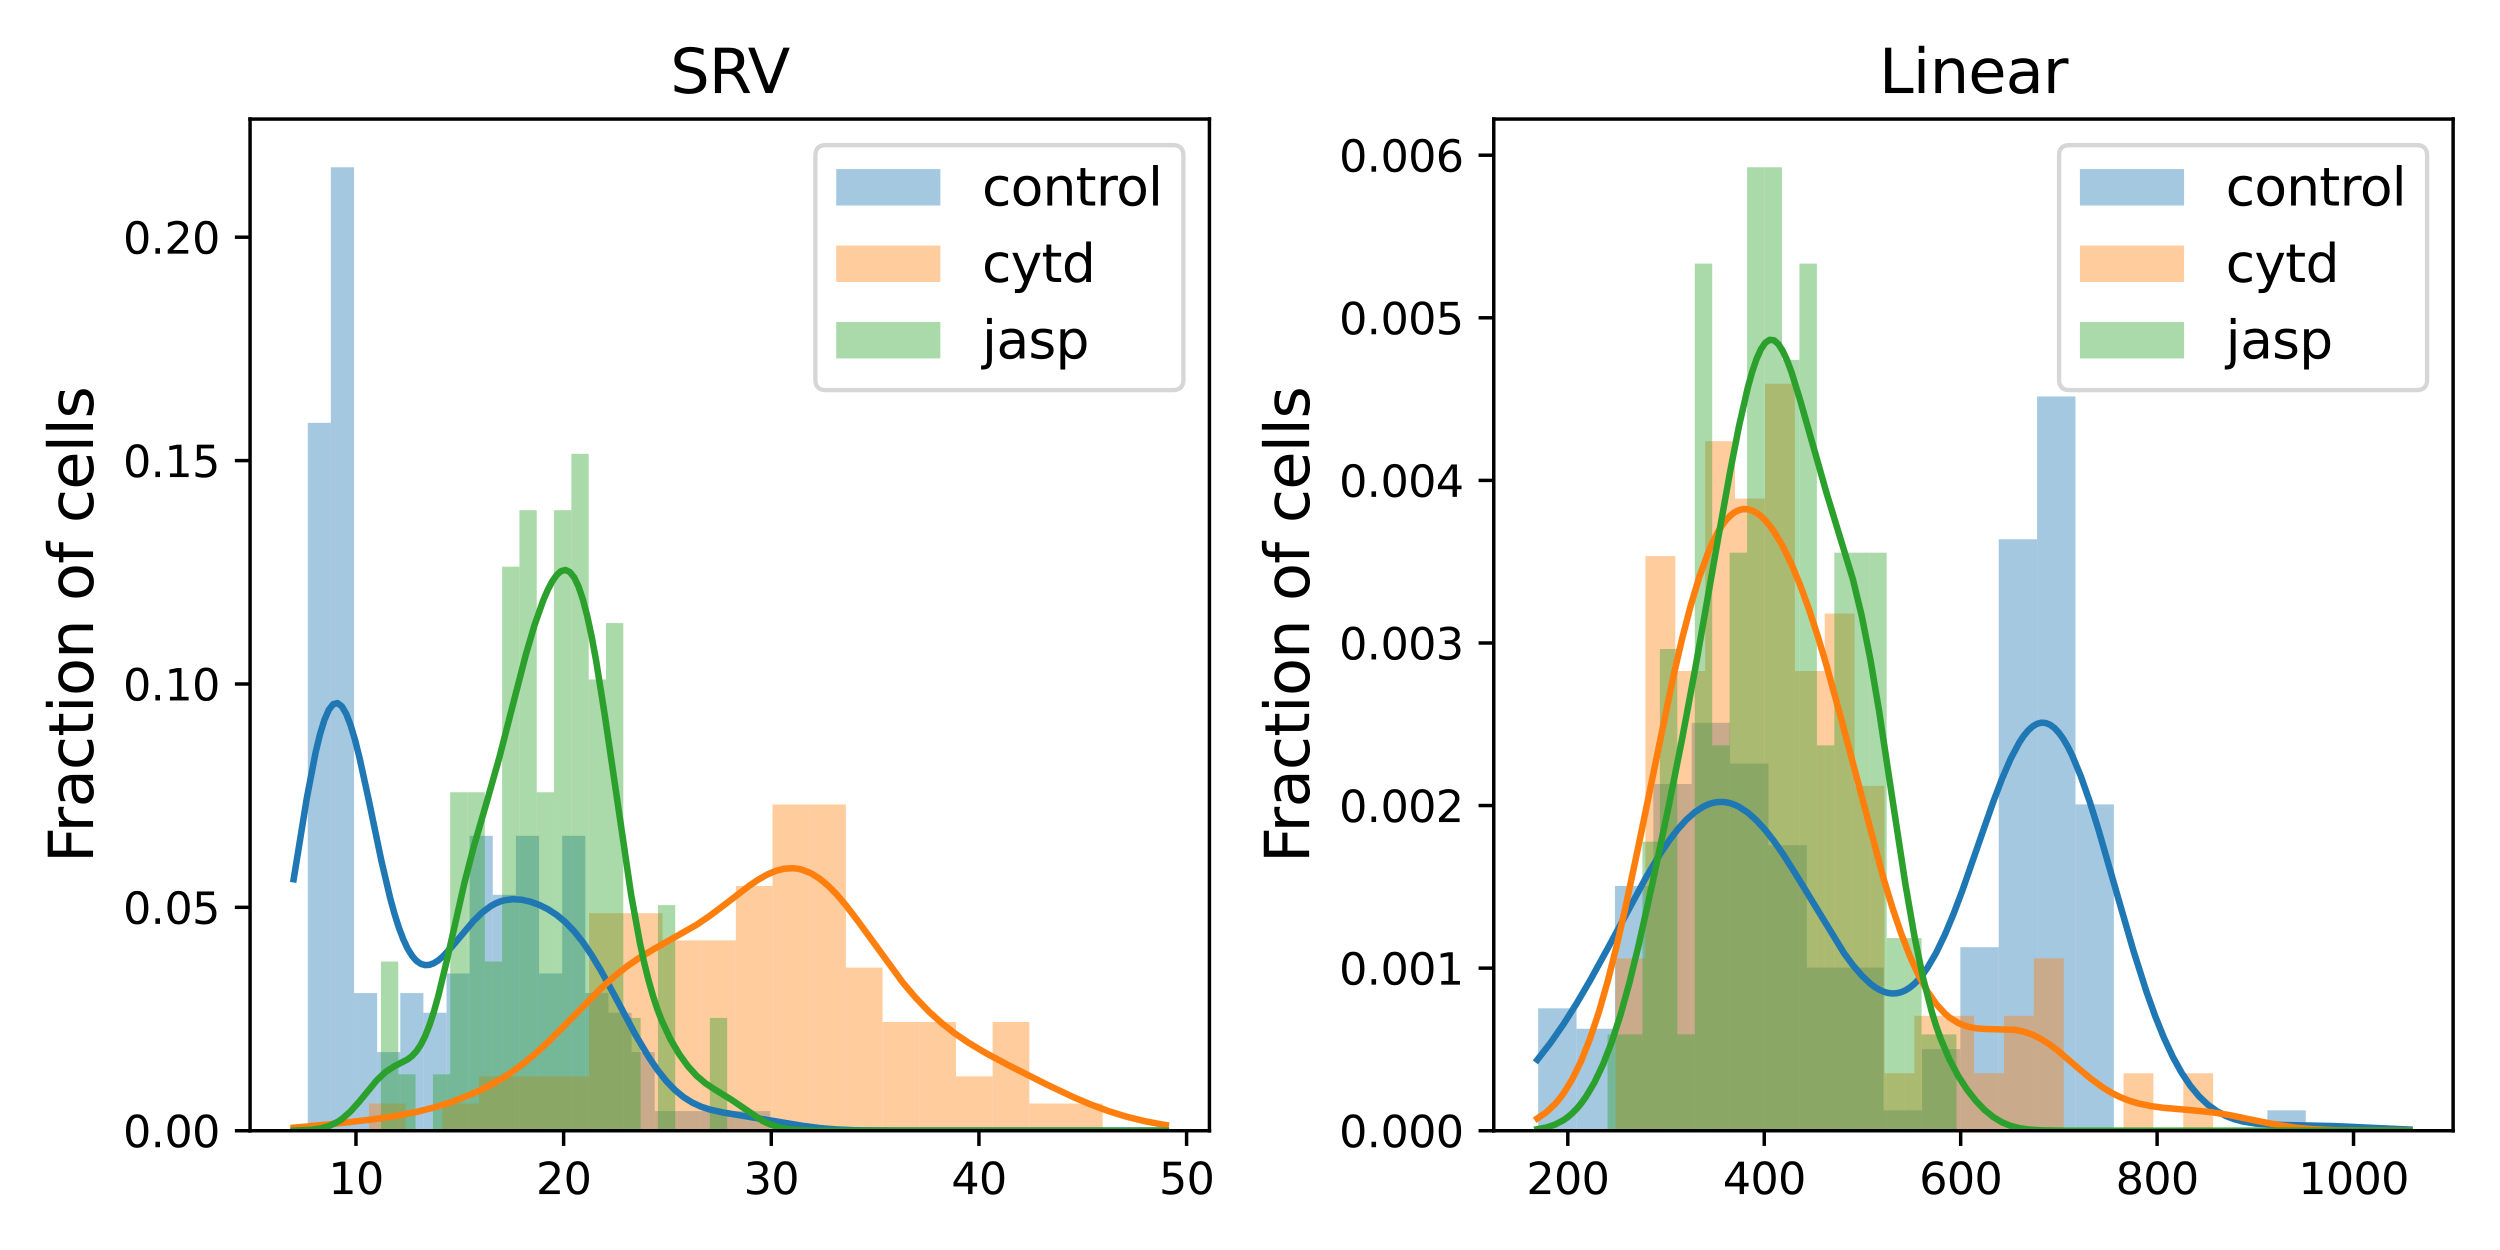 <?xml version="1.0" encoding="utf-8" standalone="no"?>
<!DOCTYPE svg PUBLIC "-//W3C//DTD SVG 1.1//EN"
  "http://www.w3.org/Graphics/SVG/1.1/DTD/svg11.dtd">
<svg xmlns:xlink="http://www.w3.org/1999/xlink" width="576pt" height="288pt" viewBox="0 0 576 288" xmlns="http://www.w3.org/2000/svg" version="1.1">
 <defs>
  <style type="text/css">*{stroke-linejoin: round; stroke-linecap: butt}</style>
 </defs>
 <g id="figure_1">
  <g id="patch_1">
   <path d="M 0 288 
L 576 288 
L 576 0 
L 0 0 
z
" style="fill: #ffffff"/>
  </g>
  <g id="axes_1">
   <g id="patch_2">
    <path d="M 57.615 260.522 
L 278.653 260.522 
L 278.653 27.438 
L 57.615 27.438 
z
" style="fill: #ffffff"/>
   </g>
   <g id="patch_3">
    <path d="M 70.907 260.522 
L 76.236 260.522 
L 76.236 97.431 
L 70.907 97.431 
z
" clip-path="url(#p296114ed93)" style="fill: #1f77b4; opacity: 0.4"/>
   </g>
   <g id="patch_4">
    <path d="M 76.236 260.522 
L 81.565 260.522 
L 81.565 38.537 
L 76.236 38.537 
z
" clip-path="url(#p296114ed93)" style="fill: #1f77b4; opacity: 0.4"/>
   </g>
   <g id="patch_5">
    <path d="M 81.565 260.522 
L 86.894 260.522 
L 86.894 228.81 
L 81.565 228.81 
z
" clip-path="url(#p296114ed93)" style="fill: #1f77b4; opacity: 0.4"/>
   </g>
   <g id="patch_6">
    <path d="M 86.894 260.522 
L 92.222 260.522 
L 92.222 242.401 
L 86.894 242.401 
z
" clip-path="url(#p296114ed93)" style="fill: #1f77b4; opacity: 0.4"/>
   </g>
   <g id="patch_7">
    <path d="M 92.222 260.522 
L 97.551 260.522 
L 97.551 228.81 
L 92.222 228.81 
z
" clip-path="url(#p296114ed93)" style="fill: #1f77b4; opacity: 0.4"/>
   </g>
   <g id="patch_8">
    <path d="M 97.551 260.522 
L 102.88 260.522 
L 102.88 233.34 
L 97.551 233.34 
z
" clip-path="url(#p296114ed93)" style="fill: #1f77b4; opacity: 0.4"/>
   </g>
   <g id="patch_9">
    <path d="M 102.88 260.522 
L 108.209 260.522 
L 108.209 224.279 
L 102.88 224.279 
z
" clip-path="url(#p296114ed93)" style="fill: #1f77b4; opacity: 0.4"/>
   </g>
   <g id="patch_10">
    <path d="M 108.209 260.522 
L 113.538 260.522 
L 113.538 192.567 
L 108.209 192.567 
z
" clip-path="url(#p296114ed93)" style="fill: #1f77b4; opacity: 0.4"/>
   </g>
   <g id="patch_11">
    <path d="M 113.538 260.522 
L 118.867 260.522 
L 118.867 206.158 
L 113.538 206.158 
z
" clip-path="url(#p296114ed93)" style="fill: #1f77b4; opacity: 0.4"/>
   </g>
   <g id="patch_12">
    <path d="M 118.867 260.522 
L 124.196 260.522 
L 124.196 192.567 
L 118.867 192.567 
z
" clip-path="url(#p296114ed93)" style="fill: #1f77b4; opacity: 0.4"/>
   </g>
   <g id="patch_13">
    <path d="M 124.196 260.522 
L 129.524 260.522 
L 129.524 224.279 
L 124.196 224.279 
z
" clip-path="url(#p296114ed93)" style="fill: #1f77b4; opacity: 0.4"/>
   </g>
   <g id="patch_14">
    <path d="M 129.524 260.522 
L 134.853 260.522 
L 134.853 192.567 
L 129.524 192.567 
z
" clip-path="url(#p296114ed93)" style="fill: #1f77b4; opacity: 0.4"/>
   </g>
   <g id="patch_15">
    <path d="M 134.853 260.522 
L 140.182 260.522 
L 140.182 228.81 
L 134.853 228.81 
z
" clip-path="url(#p296114ed93)" style="fill: #1f77b4; opacity: 0.4"/>
   </g>
   <g id="patch_16">
    <path d="M 140.182 260.522 
L 145.511 260.522 
L 145.511 233.34 
L 140.182 233.34 
z
" clip-path="url(#p296114ed93)" style="fill: #1f77b4; opacity: 0.4"/>
   </g>
   <g id="patch_17">
    <path d="M 145.511 260.522 
L 150.84 260.522 
L 150.84 242.401 
L 145.511 242.401 
z
" clip-path="url(#p296114ed93)" style="fill: #1f77b4; opacity: 0.4"/>
   </g>
   <g id="patch_18">
    <path d="M 150.84 260.522 
L 156.169 260.522 
L 156.169 255.992 
L 150.84 255.992 
z
" clip-path="url(#p296114ed93)" style="fill: #1f77b4; opacity: 0.4"/>
   </g>
   <g id="patch_19">
    <path d="M 156.169 260.522 
L 161.497 260.522 
L 161.497 255.992 
L 156.169 255.992 
z
" clip-path="url(#p296114ed93)" style="fill: #1f77b4; opacity: 0.4"/>
   </g>
   <g id="patch_20">
    <path d="M 161.497 260.522 
L 166.826 260.522 
L 166.826 255.992 
L 161.497 255.992 
z
" clip-path="url(#p296114ed93)" style="fill: #1f77b4; opacity: 0.4"/>
   </g>
   <g id="patch_21">
    <path d="M 166.826 260.522 
L 172.155 260.522 
L 172.155 255.992 
L 166.826 255.992 
z
" clip-path="url(#p296114ed93)" style="fill: #1f77b4; opacity: 0.4"/>
   </g>
   <g id="patch_22">
    <path d="M 172.155 260.522 
L 177.484 260.522 
L 177.484 255.992 
L 172.155 255.992 
z
" clip-path="url(#p296114ed93)" style="fill: #1f77b4; opacity: 0.4"/>
   </g>
   <g id="patch_23">
    <path d="M 85.007 260.522 
L 93.46 260.522 
L 93.46 254.257 
L 85.007 254.257 
z
" clip-path="url(#p296114ed93)" style="fill: #ff7f0e; opacity: 0.4"/>
   </g>
   <g id="patch_24">
    <path d="M 93.46 260.522 
L 101.912 260.522 
L 101.912 260.522 
L 93.46 260.522 
z
" clip-path="url(#p296114ed93)" style="fill: #ff7f0e; opacity: 0.4"/>
   </g>
   <g id="patch_25">
    <path d="M 101.912 260.522 
L 110.365 260.522 
L 110.365 254.257 
L 101.912 254.257 
z
" clip-path="url(#p296114ed93)" style="fill: #ff7f0e; opacity: 0.4"/>
   </g>
   <g id="patch_26">
    <path d="M 110.365 260.522 
L 118.818 260.522 
L 118.818 247.992 
L 110.365 247.992 
z
" clip-path="url(#p296114ed93)" style="fill: #ff7f0e; opacity: 0.4"/>
   </g>
   <g id="patch_27">
    <path d="M 118.818 260.522 
L 127.27 260.522 
L 127.27 247.992 
L 118.818 247.992 
z
" clip-path="url(#p296114ed93)" style="fill: #ff7f0e; opacity: 0.4"/>
   </g>
   <g id="patch_28">
    <path d="M 127.27 260.522 
L 135.723 260.522 
L 135.723 247.992 
L 127.27 247.992 
z
" clip-path="url(#p296114ed93)" style="fill: #ff7f0e; opacity: 0.4"/>
   </g>
   <g id="patch_29">
    <path d="M 135.723 260.522 
L 144.176 260.522 
L 144.176 210.403 
L 135.723 210.403 
z
" clip-path="url(#p296114ed93)" style="fill: #ff7f0e; opacity: 0.4"/>
   </g>
   <g id="patch_30">
    <path d="M 144.176 260.522 
L 152.628 260.522 
L 152.628 210.403 
L 144.176 210.403 
z
" clip-path="url(#p296114ed93)" style="fill: #ff7f0e; opacity: 0.4"/>
   </g>
   <g id="patch_31">
    <path d="M 152.628 260.522 
L 161.081 260.522 
L 161.081 216.668 
L 152.628 216.668 
z
" clip-path="url(#p296114ed93)" style="fill: #ff7f0e; opacity: 0.4"/>
   </g>
   <g id="patch_32">
    <path d="M 161.081 260.522 
L 169.534 260.522 
L 169.534 216.668 
L 161.081 216.668 
z
" clip-path="url(#p296114ed93)" style="fill: #ff7f0e; opacity: 0.4"/>
   </g>
   <g id="patch_33">
    <path d="M 169.534 260.522 
L 177.986 260.522 
L 177.986 204.138 
L 169.534 204.138 
z
" clip-path="url(#p296114ed93)" style="fill: #ff7f0e; opacity: 0.4"/>
   </g>
   <g id="patch_34">
    <path d="M 177.986 260.522 
L 186.439 260.522 
L 186.439 185.343 
L 177.986 185.343 
z
" clip-path="url(#p296114ed93)" style="fill: #ff7f0e; opacity: 0.4"/>
   </g>
   <g id="patch_35">
    <path d="M 186.439 260.522 
L 194.892 260.522 
L 194.892 185.343 
L 186.439 185.343 
z
" clip-path="url(#p296114ed93)" style="fill: #ff7f0e; opacity: 0.4"/>
   </g>
   <g id="patch_36">
    <path d="M 194.892 260.522 
L 203.344 260.522 
L 203.344 222.933 
L 194.892 222.933 
z
" clip-path="url(#p296114ed93)" style="fill: #ff7f0e; opacity: 0.4"/>
   </g>
   <g id="patch_37">
    <path d="M 203.344 260.522 
L 211.797 260.522 
L 211.797 235.462 
L 203.344 235.462 
z
" clip-path="url(#p296114ed93)" style="fill: #ff7f0e; opacity: 0.4"/>
   </g>
   <g id="patch_38">
    <path d="M 211.797 260.522 
L 220.25 260.522 
L 220.25 235.462 
L 211.797 235.462 
z
" clip-path="url(#p296114ed93)" style="fill: #ff7f0e; opacity: 0.4"/>
   </g>
   <g id="patch_39">
    <path d="M 220.25 260.522 
L 228.702 260.522 
L 228.702 247.992 
L 220.25 247.992 
z
" clip-path="url(#p296114ed93)" style="fill: #ff7f0e; opacity: 0.4"/>
   </g>
   <g id="patch_40">
    <path d="M 228.702 260.522 
L 237.155 260.522 
L 237.155 235.462 
L 228.702 235.462 
z
" clip-path="url(#p296114ed93)" style="fill: #ff7f0e; opacity: 0.4"/>
   </g>
   <g id="patch_41">
    <path d="M 237.155 260.522 
L 245.608 260.522 
L 245.608 254.257 
L 237.155 254.257 
z
" clip-path="url(#p296114ed93)" style="fill: #ff7f0e; opacity: 0.4"/>
   </g>
   <g id="patch_42">
    <path d="M 245.608 260.522 
L 254.06 260.522 
L 254.06 254.257 
L 245.608 254.257 
z
" clip-path="url(#p296114ed93)" style="fill: #ff7f0e; opacity: 0.4"/>
   </g>
   <g id="patch_43">
    <path d="M 87.769 260.522 
L 91.758 260.522 
L 91.758 221.532 
L 87.769 221.532 
z
" clip-path="url(#p296114ed93)" style="fill: #2ca02c; opacity: 0.4"/>
   </g>
   <g id="patch_44">
    <path d="M 91.758 260.522 
L 95.747 260.522 
L 95.747 247.525 
L 91.758 247.525 
z
" clip-path="url(#p296114ed93)" style="fill: #2ca02c; opacity: 0.4"/>
   </g>
   <g id="patch_45">
    <path d="M 95.747 260.522 
L 99.735 260.522 
L 99.735 260.522 
L 95.747 260.522 
z
" clip-path="url(#p296114ed93)" style="fill: #2ca02c; opacity: 0.4"/>
   </g>
   <g id="patch_46">
    <path d="M 99.735 260.522 
L 103.724 260.522 
L 103.724 247.525 
L 99.735 247.525 
z
" clip-path="url(#p296114ed93)" style="fill: #2ca02c; opacity: 0.4"/>
   </g>
   <g id="patch_47">
    <path d="M 103.724 260.522 
L 107.713 260.522 
L 107.713 182.541 
L 103.724 182.541 
z
" clip-path="url(#p296114ed93)" style="fill: #2ca02c; opacity: 0.4"/>
   </g>
   <g id="patch_48">
    <path d="M 107.713 260.522 
L 111.701 260.522 
L 111.701 182.541 
L 107.713 182.541 
z
" clip-path="url(#p296114ed93)" style="fill: #2ca02c; opacity: 0.4"/>
   </g>
   <g id="patch_49">
    <path d="M 111.701 260.522 
L 115.69 260.522 
L 115.69 221.532 
L 111.701 221.532 
z
" clip-path="url(#p296114ed93)" style="fill: #2ca02c; opacity: 0.4"/>
   </g>
   <g id="patch_50">
    <path d="M 115.69 260.522 
L 119.679 260.522 
L 119.679 130.554 
L 115.69 130.554 
z
" clip-path="url(#p296114ed93)" style="fill: #2ca02c; opacity: 0.4"/>
   </g>
   <g id="patch_51">
    <path d="M 119.679 260.522 
L 123.667 260.522 
L 123.667 117.557 
L 119.679 117.557 
z
" clip-path="url(#p296114ed93)" style="fill: #2ca02c; opacity: 0.4"/>
   </g>
   <g id="patch_52">
    <path d="M 123.667 260.522 
L 127.656 260.522 
L 127.656 182.541 
L 123.667 182.541 
z
" clip-path="url(#p296114ed93)" style="fill: #2ca02c; opacity: 0.4"/>
   </g>
   <g id="patch_53">
    <path d="M 127.656 260.522 
L 131.645 260.522 
L 131.645 117.557 
L 127.656 117.557 
z
" clip-path="url(#p296114ed93)" style="fill: #2ca02c; opacity: 0.4"/>
   </g>
   <g id="patch_54">
    <path d="M 131.645 260.522 
L 135.634 260.522 
L 135.634 104.56 
L 131.645 104.56 
z
" clip-path="url(#p296114ed93)" style="fill: #2ca02c; opacity: 0.4"/>
   </g>
   <g id="patch_55">
    <path d="M 135.634 260.522 
L 139.622 260.522 
L 139.622 156.548 
L 135.634 156.548 
z
" clip-path="url(#p296114ed93)" style="fill: #2ca02c; opacity: 0.4"/>
   </g>
   <g id="patch_56">
    <path d="M 139.622 260.522 
L 143.611 260.522 
L 143.611 143.551 
L 139.622 143.551 
z
" clip-path="url(#p296114ed93)" style="fill: #2ca02c; opacity: 0.4"/>
   </g>
   <g id="patch_57">
    <path d="M 143.611 260.522 
L 147.6 260.522 
L 147.6 234.528 
L 143.611 234.528 
z
" clip-path="url(#p296114ed93)" style="fill: #2ca02c; opacity: 0.4"/>
   </g>
   <g id="patch_58">
    <path d="M 147.6 260.522 
L 151.588 260.522 
L 151.588 260.522 
L 147.6 260.522 
z
" clip-path="url(#p296114ed93)" style="fill: #2ca02c; opacity: 0.4"/>
   </g>
   <g id="patch_59">
    <path d="M 151.588 260.522 
L 155.577 260.522 
L 155.577 208.535 
L 151.588 208.535 
z
" clip-path="url(#p296114ed93)" style="fill: #2ca02c; opacity: 0.4"/>
   </g>
   <g id="patch_60">
    <path d="M 155.577 260.522 
L 159.566 260.522 
L 159.566 260.522 
L 155.577 260.522 
z
" clip-path="url(#p296114ed93)" style="fill: #2ca02c; opacity: 0.4"/>
   </g>
   <g id="patch_61">
    <path d="M 159.566 260.522 
L 163.554 260.522 
L 163.554 260.522 
L 159.566 260.522 
z
" clip-path="url(#p296114ed93)" style="fill: #2ca02c; opacity: 0.4"/>
   </g>
   <g id="patch_62">
    <path d="M 163.554 260.522 
L 167.543 260.522 
L 167.543 234.528 
L 163.554 234.528 
z
" clip-path="url(#p296114ed93)" style="fill: #2ca02c; opacity: 0.4"/>
   </g>
   <g id="matplotlib.axis_1">
    <g id="xtick_1">
     <g id="line2d_1">
      <defs>
       <path id="m703e19c012" d="M 0 0 
L 0 3.5 
" style="stroke: #000000; stroke-width: 0.8"/>
      </defs>
      <g>
       <use xlink:href="#m703e19c012" x="82.015" y="260.522" style="stroke: #000000; stroke-width: 0.8"/>
      </g>
     </g>
     <g id="text_1">
      <!-- 10 -->
      <g transform="translate(75.653 275.12) scale(0.1 -0.1)">
       <defs>
        <path id="DejaVuSans-31" d="M 794 531 
L 1825 531 
L 1825 4091 
L 703 3866 
L 703 4441 
L 1819 4666 
L 2450 4666 
L 2450 531 
L 3481 531 
L 3481 0 
L 794 0 
L 794 531 
z
" transform="scale(0.016)"/>
        <path id="DejaVuSans-30" d="M 2034 4250 
Q 1547 4250 1301 3770 
Q 1056 3291 1056 2328 
Q 1056 1369 1301 889 
Q 1547 409 2034 409 
Q 2525 409 2770 889 
Q 3016 1369 3016 2328 
Q 3016 3291 2770 3770 
Q 2525 4250 2034 4250 
z
M 2034 4750 
Q 2819 4750 3233 4129 
Q 3647 3509 3647 2328 
Q 3647 1150 3233 529 
Q 2819 -91 2034 -91 
Q 1250 -91 836 529 
Q 422 1150 422 2328 
Q 422 3509 836 4129 
Q 1250 4750 2034 4750 
z
" transform="scale(0.016)"/>
       </defs>
       <use xlink:href="#DejaVuSans-31"/>
       <use xlink:href="#DejaVuSans-30" x="63.623"/>
      </g>
     </g>
    </g>
    <g id="xtick_2">
     <g id="line2d_2">
      <g>
       <use xlink:href="#m703e19c012" x="129.859" y="260.522" style="stroke: #000000; stroke-width: 0.8"/>
      </g>
     </g>
     <g id="text_2">
      <!-- 20 -->
      <g transform="translate(123.497 275.12) scale(0.1 -0.1)">
       <defs>
        <path id="DejaVuSans-32" d="M 1228 531 
L 3431 531 
L 3431 0 
L 469 0 
L 469 531 
Q 828 903 1448 1529 
Q 2069 2156 2228 2338 
Q 2531 2678 2651 2914 
Q 2772 3150 2772 3378 
Q 2772 3750 2511 3984 
Q 2250 4219 1831 4219 
Q 1534 4219 1204 4116 
Q 875 4013 500 3803 
L 500 4441 
Q 881 4594 1212 4672 
Q 1544 4750 1819 4750 
Q 2544 4750 2975 4387 
Q 3406 4025 3406 3419 
Q 3406 3131 3298 2873 
Q 3191 2616 2906 2266 
Q 2828 2175 2409 1742 
Q 1991 1309 1228 531 
z
" transform="scale(0.016)"/>
       </defs>
       <use xlink:href="#DejaVuSans-32"/>
       <use xlink:href="#DejaVuSans-30" x="63.623"/>
      </g>
     </g>
    </g>
    <g id="xtick_3">
     <g id="line2d_3">
      <g>
       <use xlink:href="#m703e19c012" x="177.703" y="260.522" style="stroke: #000000; stroke-width: 0.8"/>
      </g>
     </g>
     <g id="text_3">
      <!-- 30 -->
      <g transform="translate(171.34 275.12) scale(0.1 -0.1)">
       <defs>
        <path id="DejaVuSans-33" d="M 2597 2516 
Q 3050 2419 3304 2112 
Q 3559 1806 3559 1356 
Q 3559 666 3084 287 
Q 2609 -91 1734 -91 
Q 1441 -91 1130 -33 
Q 819 25 488 141 
L 488 750 
Q 750 597 1062 519 
Q 1375 441 1716 441 
Q 2309 441 2620 675 
Q 2931 909 2931 1356 
Q 2931 1769 2642 2001 
Q 2353 2234 1838 2234 
L 1294 2234 
L 1294 2753 
L 1863 2753 
Q 2328 2753 2575 2939 
Q 2822 3125 2822 3475 
Q 2822 3834 2567 4026 
Q 2313 4219 1838 4219 
Q 1578 4219 1281 4162 
Q 984 4106 628 3988 
L 628 4550 
Q 988 4650 1302 4700 
Q 1616 4750 1894 4750 
Q 2613 4750 3031 4423 
Q 3450 4097 3450 3541 
Q 3450 3153 3228 2886 
Q 3006 2619 2597 2516 
z
" transform="scale(0.016)"/>
       </defs>
       <use xlink:href="#DejaVuSans-33"/>
       <use xlink:href="#DejaVuSans-30" x="63.623"/>
      </g>
     </g>
    </g>
    <g id="xtick_4">
     <g id="line2d_4">
      <g>
       <use xlink:href="#m703e19c012" x="225.547" y="260.522" style="stroke: #000000; stroke-width: 0.8"/>
      </g>
     </g>
     <g id="text_4">
      <!-- 40 -->
      <g transform="translate(219.184 275.12) scale(0.1 -0.1)">
       <defs>
        <path id="DejaVuSans-34" d="M 2419 4116 
L 825 1625 
L 2419 1625 
L 2419 4116 
z
M 2253 4666 
L 3047 4666 
L 3047 1625 
L 3713 1625 
L 3713 1100 
L 3047 1100 
L 3047 0 
L 2419 0 
L 2419 1100 
L 313 1100 
L 313 1709 
L 2253 4666 
z
" transform="scale(0.016)"/>
       </defs>
       <use xlink:href="#DejaVuSans-34"/>
       <use xlink:href="#DejaVuSans-30" x="63.623"/>
      </g>
     </g>
    </g>
    <g id="xtick_5">
     <g id="line2d_5">
      <g>
       <use xlink:href="#m703e19c012" x="273.39" y="260.522" style="stroke: #000000; stroke-width: 0.8"/>
      </g>
     </g>
     <g id="text_5">
      <!-- 50 -->
      <g transform="translate(267.028 275.12) scale(0.1 -0.1)">
       <defs>
        <path id="DejaVuSans-35" d="M 691 4666 
L 3169 4666 
L 3169 4134 
L 1269 4134 
L 1269 2991 
Q 1406 3038 1543 3061 
Q 1681 3084 1819 3084 
Q 2600 3084 3056 2656 
Q 3513 2228 3513 1497 
Q 3513 744 3044 326 
Q 2575 -91 1722 -91 
Q 1428 -91 1123 -41 
Q 819 9 494 109 
L 494 744 
Q 775 591 1075 516 
Q 1375 441 1709 441 
Q 2250 441 2565 725 
Q 2881 1009 2881 1497 
Q 2881 1984 2565 2268 
Q 2250 2553 1709 2553 
Q 1456 2553 1204 2497 
Q 953 2441 691 2322 
L 691 4666 
z
" transform="scale(0.016)"/>
       </defs>
       <use xlink:href="#DejaVuSans-35"/>
       <use xlink:href="#DejaVuSans-30" x="63.623"/>
      </g>
     </g>
    </g>
   </g>
   <g id="matplotlib.axis_2">
    <g id="ytick_1">
     <g id="line2d_6">
      <defs>
       <path id="m103ae4660a" d="M 0 0 
L -3.5 0 
" style="stroke: #000000; stroke-width: 0.8"/>
      </defs>
      <g>
       <use xlink:href="#m103ae4660a" x="57.615" y="260.522" style="stroke: #000000; stroke-width: 0.8"/>
      </g>
     </g>
     <g id="text_6">
      <!-- 0.00 -->
      <g transform="translate(28.349 264.321) scale(0.1 -0.1)">
       <defs>
        <path id="DejaVuSans-2e" d="M 684 794 
L 1344 794 
L 1344 0 
L 684 0 
L 684 794 
z
" transform="scale(0.016)"/>
       </defs>
       <use xlink:href="#DejaVuSans-30"/>
       <use xlink:href="#DejaVuSans-2e" x="63.623"/>
       <use xlink:href="#DejaVuSans-30" x="95.41"/>
       <use xlink:href="#DejaVuSans-30" x="159.033"/>
      </g>
     </g>
    </g>
    <g id="ytick_2">
     <g id="line2d_7">
      <g>
       <use xlink:href="#m103ae4660a" x="57.615" y="209.054" style="stroke: #000000; stroke-width: 0.8"/>
      </g>
     </g>
     <g id="text_7">
      <!-- 0.05 -->
      <g transform="translate(28.349 212.853) scale(0.1 -0.1)">
       <use xlink:href="#DejaVuSans-30"/>
       <use xlink:href="#DejaVuSans-2e" x="63.623"/>
       <use xlink:href="#DejaVuSans-30" x="95.41"/>
       <use xlink:href="#DejaVuSans-35" x="159.033"/>
      </g>
     </g>
    </g>
    <g id="ytick_3">
     <g id="line2d_8">
      <g>
       <use xlink:href="#m103ae4660a" x="57.615" y="157.587" style="stroke: #000000; stroke-width: 0.8"/>
      </g>
     </g>
     <g id="text_8">
      <!-- 0.10 -->
      <g transform="translate(28.349 161.386) scale(0.1 -0.1)">
       <use xlink:href="#DejaVuSans-30"/>
       <use xlink:href="#DejaVuSans-2e" x="63.623"/>
       <use xlink:href="#DejaVuSans-31" x="95.41"/>
       <use xlink:href="#DejaVuSans-30" x="159.033"/>
      </g>
     </g>
    </g>
    <g id="ytick_4">
     <g id="line2d_9">
      <g>
       <use xlink:href="#m103ae4660a" x="57.615" y="106.119" style="stroke: #000000; stroke-width: 0.8"/>
      </g>
     </g>
     <g id="text_9">
      <!-- 0.15 -->
      <g transform="translate(28.349 109.918) scale(0.1 -0.1)">
       <use xlink:href="#DejaVuSans-30"/>
       <use xlink:href="#DejaVuSans-2e" x="63.623"/>
       <use xlink:href="#DejaVuSans-31" x="95.41"/>
       <use xlink:href="#DejaVuSans-35" x="159.033"/>
      </g>
     </g>
    </g>
    <g id="ytick_5">
     <g id="line2d_10">
      <g>
       <use xlink:href="#m103ae4660a" x="57.615" y="54.651" style="stroke: #000000; stroke-width: 0.8"/>
      </g>
     </g>
     <g id="text_10">
      <!-- 0.20 -->
      <g transform="translate(28.349 58.45) scale(0.1 -0.1)">
       <use xlink:href="#DejaVuSans-30"/>
       <use xlink:href="#DejaVuSans-2e" x="63.623"/>
       <use xlink:href="#DejaVuSans-32" x="95.41"/>
       <use xlink:href="#DejaVuSans-30" x="159.033"/>
      </g>
     </g>
    </g>
    <g id="text_11">
     <!-- Fraction of cells -->
     <g transform="translate(21.438 198.812) rotate(-90) scale(0.14 -0.14)">
      <defs>
       <path id="DejaVuSans-46" d="M 628 4666 
L 3309 4666 
L 3309 4134 
L 1259 4134 
L 1259 2759 
L 3109 2759 
L 3109 2228 
L 1259 2228 
L 1259 0 
L 628 0 
L 628 4666 
z
" transform="scale(0.016)"/>
       <path id="DejaVuSans-72" d="M 2631 2963 
Q 2534 3019 2420 3045 
Q 2306 3072 2169 3072 
Q 1681 3072 1420 2755 
Q 1159 2438 1159 1844 
L 1159 0 
L 581 0 
L 581 3500 
L 1159 3500 
L 1159 2956 
Q 1341 3275 1631 3429 
Q 1922 3584 2338 3584 
Q 2397 3584 2469 3576 
Q 2541 3569 2628 3553 
L 2631 2963 
z
" transform="scale(0.016)"/>
       <path id="DejaVuSans-61" d="M 2194 1759 
Q 1497 1759 1228 1600 
Q 959 1441 959 1056 
Q 959 750 1161 570 
Q 1363 391 1709 391 
Q 2188 391 2477 730 
Q 2766 1069 2766 1631 
L 2766 1759 
L 2194 1759 
z
M 3341 1997 
L 3341 0 
L 2766 0 
L 2766 531 
Q 2569 213 2275 61 
Q 1981 -91 1556 -91 
Q 1019 -91 701 211 
Q 384 513 384 1019 
Q 384 1609 779 1909 
Q 1175 2209 1959 2209 
L 2766 2209 
L 2766 2266 
Q 2766 2663 2505 2880 
Q 2244 3097 1772 3097 
Q 1472 3097 1187 3025 
Q 903 2953 641 2809 
L 641 3341 
Q 956 3463 1253 3523 
Q 1550 3584 1831 3584 
Q 2591 3584 2966 3190 
Q 3341 2797 3341 1997 
z
" transform="scale(0.016)"/>
       <path id="DejaVuSans-63" d="M 3122 3366 
L 3122 2828 
Q 2878 2963 2633 3030 
Q 2388 3097 2138 3097 
Q 1578 3097 1268 2742 
Q 959 2388 959 1747 
Q 959 1106 1268 751 
Q 1578 397 2138 397 
Q 2388 397 2633 464 
Q 2878 531 3122 666 
L 3122 134 
Q 2881 22 2623 -34 
Q 2366 -91 2075 -91 
Q 1284 -91 818 406 
Q 353 903 353 1747 
Q 353 2603 823 3093 
Q 1294 3584 2113 3584 
Q 2378 3584 2631 3529 
Q 2884 3475 3122 3366 
z
" transform="scale(0.016)"/>
       <path id="DejaVuSans-74" d="M 1172 4494 
L 1172 3500 
L 2356 3500 
L 2356 3053 
L 1172 3053 
L 1172 1153 
Q 1172 725 1289 603 
Q 1406 481 1766 481 
L 2356 481 
L 2356 0 
L 1766 0 
Q 1100 0 847 248 
Q 594 497 594 1153 
L 594 3053 
L 172 3053 
L 172 3500 
L 594 3500 
L 594 4494 
L 1172 4494 
z
" transform="scale(0.016)"/>
       <path id="DejaVuSans-69" d="M 603 3500 
L 1178 3500 
L 1178 0 
L 603 0 
L 603 3500 
z
M 603 4863 
L 1178 4863 
L 1178 4134 
L 603 4134 
L 603 4863 
z
" transform="scale(0.016)"/>
       <path id="DejaVuSans-6f" d="M 1959 3097 
Q 1497 3097 1228 2736 
Q 959 2375 959 1747 
Q 959 1119 1226 758 
Q 1494 397 1959 397 
Q 2419 397 2687 759 
Q 2956 1122 2956 1747 
Q 2956 2369 2687 2733 
Q 2419 3097 1959 3097 
z
M 1959 3584 
Q 2709 3584 3137 3096 
Q 3566 2609 3566 1747 
Q 3566 888 3137 398 
Q 2709 -91 1959 -91 
Q 1206 -91 779 398 
Q 353 888 353 1747 
Q 353 2609 779 3096 
Q 1206 3584 1959 3584 
z
" transform="scale(0.016)"/>
       <path id="DejaVuSans-6e" d="M 3513 2113 
L 3513 0 
L 2938 0 
L 2938 2094 
Q 2938 2591 2744 2837 
Q 2550 3084 2163 3084 
Q 1697 3084 1428 2787 
Q 1159 2491 1159 1978 
L 1159 0 
L 581 0 
L 581 3500 
L 1159 3500 
L 1159 2956 
Q 1366 3272 1645 3428 
Q 1925 3584 2291 3584 
Q 2894 3584 3203 3211 
Q 3513 2838 3513 2113 
z
" transform="scale(0.016)"/>
       <path id="DejaVuSans-20" transform="scale(0.016)"/>
       <path id="DejaVuSans-66" d="M 2375 4863 
L 2375 4384 
L 1825 4384 
Q 1516 4384 1395 4259 
Q 1275 4134 1275 3809 
L 1275 3500 
L 2222 3500 
L 2222 3053 
L 1275 3053 
L 1275 0 
L 697 0 
L 697 3053 
L 147 3053 
L 147 3500 
L 697 3500 
L 697 3744 
Q 697 4328 969 4595 
Q 1241 4863 1831 4863 
L 2375 4863 
z
" transform="scale(0.016)"/>
       <path id="DejaVuSans-65" d="M 3597 1894 
L 3597 1613 
L 953 1613 
Q 991 1019 1311 708 
Q 1631 397 2203 397 
Q 2534 397 2845 478 
Q 3156 559 3463 722 
L 3463 178 
Q 3153 47 2828 -22 
Q 2503 -91 2169 -91 
Q 1331 -91 842 396 
Q 353 884 353 1716 
Q 353 2575 817 3079 
Q 1281 3584 2069 3584 
Q 2775 3584 3186 3129 
Q 3597 2675 3597 1894 
z
M 3022 2063 
Q 3016 2534 2758 2815 
Q 2500 3097 2075 3097 
Q 1594 3097 1305 2825 
Q 1016 2553 972 2059 
L 3022 2063 
z
" transform="scale(0.016)"/>
       <path id="DejaVuSans-6c" d="M 603 4863 
L 1178 4863 
L 1178 0 
L 603 0 
L 603 4863 
z
" transform="scale(0.016)"/>
       <path id="DejaVuSans-73" d="M 2834 3397 
L 2834 2853 
Q 2591 2978 2328 3040 
Q 2066 3103 1784 3103 
Q 1356 3103 1142 2972 
Q 928 2841 928 2578 
Q 928 2378 1081 2264 
Q 1234 2150 1697 2047 
L 1894 2003 
Q 2506 1872 2764 1633 
Q 3022 1394 3022 966 
Q 3022 478 2636 193 
Q 2250 -91 1575 -91 
Q 1294 -91 989 -36 
Q 684 19 347 128 
L 347 722 
Q 666 556 975 473 
Q 1284 391 1588 391 
Q 1994 391 2212 530 
Q 2431 669 2431 922 
Q 2431 1156 2273 1281 
Q 2116 1406 1581 1522 
L 1381 1569 
Q 847 1681 609 1914 
Q 372 2147 372 2553 
Q 372 3047 722 3315 
Q 1072 3584 1716 3584 
Q 2034 3584 2315 3537 
Q 2597 3491 2834 3397 
z
" transform="scale(0.016)"/>
      </defs>
      <use xlink:href="#DejaVuSans-46"/>
      <use xlink:href="#DejaVuSans-72" x="50.27"/>
      <use xlink:href="#DejaVuSans-61" x="91.383"/>
      <use xlink:href="#DejaVuSans-63" x="152.662"/>
      <use xlink:href="#DejaVuSans-74" x="207.643"/>
      <use xlink:href="#DejaVuSans-69" x="246.852"/>
      <use xlink:href="#DejaVuSans-6f" x="274.635"/>
      <use xlink:href="#DejaVuSans-6e" x="335.816"/>
      <use xlink:href="#DejaVuSans-20" x="399.195"/>
      <use xlink:href="#DejaVuSans-6f" x="430.982"/>
      <use xlink:href="#DejaVuSans-66" x="492.164"/>
      <use xlink:href="#DejaVuSans-20" x="527.369"/>
      <use xlink:href="#DejaVuSans-63" x="559.156"/>
      <use xlink:href="#DejaVuSans-65" x="614.137"/>
      <use xlink:href="#DejaVuSans-6c" x="675.66"/>
      <use xlink:href="#DejaVuSans-6c" x="703.443"/>
      <use xlink:href="#DejaVuSans-73" x="731.227"/>
     </g>
    </g>
   </g>
   <g id="line2d_11">
    <path d="M 67.662 202.571 
L 70.691 183.874 
L 72.711 173.393 
L 73.721 169.212 
L 74.731 165.906 
L 75.74 163.569 
L 76.75 162.257 
L 77.76 161.992 
L 78.77 162.755 
L 79.779 164.49 
L 80.789 167.106 
L 81.799 170.484 
L 82.809 174.482 
L 84.828 183.709 
L 87.858 198.255 
L 89.877 206.849 
L 90.887 210.527 
L 91.897 213.72 
L 92.906 216.4 
L 93.916 218.559 
L 94.926 220.207 
L 95.936 221.367 
L 96.945 222.073 
L 97.955 222.367 
L 98.965 222.297 
L 99.975 221.913 
L 100.985 221.266 
L 101.994 220.406 
L 104.014 218.245 
L 109.063 212.229 
L 111.082 210.251 
L 113.102 208.743 
L 114.111 208.183 
L 115.121 207.751 
L 116.131 207.444 
L 118.151 207.173 
L 120.17 207.297 
L 122.19 207.746 
L 124.209 208.475 
L 126.229 209.479 
L 128.248 210.791 
L 130.268 212.467 
L 132.287 214.559 
L 134.307 217.1 
L 136.326 220.079 
L 138.346 223.437 
L 141.375 228.968 
L 146.424 238.419 
L 149.453 243.533 
L 151.473 246.502 
L 153.492 249.049 
L 155.512 251.149 
L 157.531 252.81 
L 159.551 254.07 
L 161.571 254.993 
L 163.59 255.653 
L 166.619 256.326 
L 184.795 259.377 
L 188.834 259.901 
L 192.873 260.236 
L 197.922 260.438 
L 207.01 260.517 
L 268.606 260.522 
L 268.606 260.522 
" clip-path="url(#p296114ed93)" style="fill: none; stroke: #1f77b4; stroke-width: 1.5; stroke-linecap: square"/>
   </g>
   <g id="line2d_12">
    <path d="M 67.662 259.818 
L 75.74 259.074 
L 85.838 257.912 
L 91.897 257.002 
L 95.936 256.196 
L 99.975 255.172 
L 104.014 253.899 
L 108.053 252.35 
L 111.082 250.978 
L 114.111 249.386 
L 117.141 247.532 
L 120.17 245.376 
L 123.199 242.902 
L 126.229 240.127 
L 130.268 236.076 
L 138.346 227.832 
L 141.375 225.091 
L 144.405 222.677 
L 147.434 220.592 
L 150.463 218.774 
L 160.561 213.03 
L 163.59 210.967 
L 167.629 207.914 
L 172.678 204.039 
L 174.698 202.67 
L 176.717 201.516 
L 178.737 200.65 
L 180.756 200.139 
L 182.776 200.037 
L 183.785 200.151 
L 184.795 200.379 
L 186.815 201.182 
L 188.834 202.439 
L 190.854 204.124 
L 192.873 206.187 
L 194.893 208.565 
L 197.922 212.555 
L 208.02 226.4 
L 211.049 229.972 
L 214.078 233.119 
L 217.108 235.847 
L 220.137 238.206 
L 223.166 240.264 
L 227.205 242.673 
L 232.254 245.378 
L 241.342 249.96 
L 247.401 252.821 
L 251.44 254.532 
L 255.479 256.025 
L 259.518 257.276 
L 263.557 258.28 
L 267.596 259.052 
L 268.606 259.211 
L 268.606 259.211 
" clip-path="url(#p296114ed93)" style="fill: none; stroke: #ff7f0e; stroke-width: 1.5; stroke-linecap: square"/>
   </g>
   <g id="line2d_13">
    <path d="M 67.662 260.493 
L 71.701 260.309 
L 73.721 260.024 
L 75.74 259.467 
L 77.76 258.497 
L 78.77 257.818 
L 80.789 256.04 
L 82.809 253.768 
L 86.848 248.855 
L 88.867 246.947 
L 90.887 245.642 
L 93.916 244.082 
L 94.926 243.308 
L 95.936 242.221 
L 96.945 240.716 
L 97.955 238.712 
L 98.965 236.163 
L 99.975 233.063 
L 100.985 229.452 
L 103.004 221.063 
L 107.043 203.245 
L 109.063 195.415 
L 112.092 184.966 
L 115.121 174.271 
L 118.151 162.441 
L 121.18 150.736 
L 123.199 143.881 
L 125.219 138.185 
L 126.229 135.859 
L 127.238 133.939 
L 128.248 132.491 
L 129.258 131.591 
L 130.268 131.326 
L 131.278 131.783 
L 132.287 133.039 
L 133.297 135.151 
L 134.307 138.147 
L 135.317 142.019 
L 136.326 146.722 
L 137.336 152.177 
L 139.356 164.872 
L 145.414 206.162 
L 147.434 217.231 
L 148.444 221.893 
L 149.453 225.973 
L 150.463 229.508 
L 151.473 232.557 
L 152.483 235.19 
L 154.502 239.504 
L 156.522 242.927 
L 158.541 245.71 
L 160.561 247.925 
L 162.58 249.625 
L 164.6 250.962 
L 168.639 253.454 
L 175.707 258.26 
L 177.727 259.192 
L 179.746 259.815 
L 181.766 260.182 
L 184.795 260.429 
L 189.844 260.515 
L 229.225 260.522 
L 268.606 260.522 
L 268.606 260.522 
" clip-path="url(#p296114ed93)" style="fill: none; stroke: #2ca02c; stroke-width: 1.5; stroke-linecap: square"/>
   </g>
   <g id="patch_63">
    <path d="M 57.615 260.522 
L 57.615 27.438 
" style="fill: none; stroke: #000000; stroke-width: 0.8; stroke-linejoin: miter; stroke-linecap: square"/>
   </g>
   <g id="patch_64">
    <path d="M 278.653 260.522 
L 278.653 27.438 
" style="fill: none; stroke: #000000; stroke-width: 0.8; stroke-linejoin: miter; stroke-linecap: square"/>
   </g>
   <g id="patch_65">
    <path d="M 57.615 260.522 
L 278.653 260.522 
" style="fill: none; stroke: #000000; stroke-width: 0.8; stroke-linejoin: miter; stroke-linecap: square"/>
   </g>
   <g id="patch_66">
    <path d="M 57.615 27.438 
L 278.653 27.438 
" style="fill: none; stroke: #000000; stroke-width: 0.8; stroke-linejoin: miter; stroke-linecap: square"/>
   </g>
   <g id="text_12">
    <!-- SRV -->
    <g transform="translate(154.423 21.438) scale(0.14 -0.14)">
     <defs>
      <path id="DejaVuSans-53" d="M 3425 4513 
L 3425 3897 
Q 3066 4069 2747 4153 
Q 2428 4238 2131 4238 
Q 1616 4238 1336 4038 
Q 1056 3838 1056 3469 
Q 1056 3159 1242 3001 
Q 1428 2844 1947 2747 
L 2328 2669 
Q 3034 2534 3370 2195 
Q 3706 1856 3706 1288 
Q 3706 609 3251 259 
Q 2797 -91 1919 -91 
Q 1588 -91 1214 -16 
Q 841 59 441 206 
L 441 856 
Q 825 641 1194 531 
Q 1563 422 1919 422 
Q 2459 422 2753 634 
Q 3047 847 3047 1241 
Q 3047 1584 2836 1778 
Q 2625 1972 2144 2069 
L 1759 2144 
Q 1053 2284 737 2584 
Q 422 2884 422 3419 
Q 422 4038 858 4394 
Q 1294 4750 2059 4750 
Q 2388 4750 2728 4690 
Q 3069 4631 3425 4513 
z
" transform="scale(0.016)"/>
      <path id="DejaVuSans-52" d="M 2841 2188 
Q 3044 2119 3236 1894 
Q 3428 1669 3622 1275 
L 4263 0 
L 3584 0 
L 2988 1197 
Q 2756 1666 2539 1819 
Q 2322 1972 1947 1972 
L 1259 1972 
L 1259 0 
L 628 0 
L 628 4666 
L 2053 4666 
Q 2853 4666 3247 4331 
Q 3641 3997 3641 3322 
Q 3641 2881 3436 2590 
Q 3231 2300 2841 2188 
z
M 1259 4147 
L 1259 2491 
L 2053 2491 
Q 2509 2491 2742 2702 
Q 2975 2913 2975 3322 
Q 2975 3731 2742 3939 
Q 2509 4147 2053 4147 
L 1259 4147 
z
" transform="scale(0.016)"/>
      <path id="DejaVuSans-56" d="M 1831 0 
L 50 4666 
L 709 4666 
L 2188 738 
L 3669 4666 
L 4325 4666 
L 2547 0 
L 1831 0 
z
" transform="scale(0.016)"/>
     </defs>
     <use xlink:href="#DejaVuSans-53"/>
     <use xlink:href="#DejaVuSans-52" x="63.477"/>
     <use xlink:href="#DejaVuSans-56" x="127.459"/>
    </g>
   </g>
   <g id="legend_1">
    <g id="patch_67">
     <path d="M 190.264 89.879 
L 270.253 89.879 
Q 272.653 89.879 272.653 87.479 
L 272.653 35.838 
Q 272.653 33.438 270.253 33.438 
L 190.264 33.438 
Q 187.864 33.438 187.864 35.838 
L 187.864 87.479 
Q 187.864 89.879 190.264 89.879 
z
" style="fill: #ffffff; opacity: 0.8; stroke: #cccccc; stroke-linejoin: miter"/>
    </g>
    <g id="patch_68">
     <path d="M 192.664 47.356 
L 216.664 47.356 
L 216.664 38.956 
L 192.664 38.956 
z
" style="fill: #1f77b4; opacity: 0.4"/>
    </g>
    <g id="text_13">
     <!-- control -->
     <g transform="translate(226.264 47.356) scale(0.12 -0.12)">
      <use xlink:href="#DejaVuSans-63"/>
      <use xlink:href="#DejaVuSans-6f" x="54.98"/>
      <use xlink:href="#DejaVuSans-6e" x="116.162"/>
      <use xlink:href="#DejaVuSans-74" x="179.541"/>
      <use xlink:href="#DejaVuSans-72" x="218.75"/>
      <use xlink:href="#DejaVuSans-6f" x="257.613"/>
      <use xlink:href="#DejaVuSans-6c" x="318.795"/>
     </g>
    </g>
    <g id="patch_69">
     <path d="M 192.664 64.97 
L 216.664 64.97 
L 216.664 56.57 
L 192.664 56.57 
z
" style="fill: #ff7f0e; opacity: 0.4"/>
    </g>
    <g id="text_14">
     <!-- cytd -->
     <g transform="translate(226.264 64.97) scale(0.12 -0.12)">
      <defs>
       <path id="DejaVuSans-79" d="M 2059 -325 
Q 1816 -950 1584 -1140 
Q 1353 -1331 966 -1331 
L 506 -1331 
L 506 -850 
L 844 -850 
Q 1081 -850 1212 -737 
Q 1344 -625 1503 -206 
L 1606 56 
L 191 3500 
L 800 3500 
L 1894 763 
L 2988 3500 
L 3597 3500 
L 2059 -325 
z
" transform="scale(0.016)"/>
       <path id="DejaVuSans-64" d="M 2906 2969 
L 2906 4863 
L 3481 4863 
L 3481 0 
L 2906 0 
L 2906 525 
Q 2725 213 2448 61 
Q 2172 -91 1784 -91 
Q 1150 -91 751 415 
Q 353 922 353 1747 
Q 353 2572 751 3078 
Q 1150 3584 1784 3584 
Q 2172 3584 2448 3432 
Q 2725 3281 2906 2969 
z
M 947 1747 
Q 947 1113 1208 752 
Q 1469 391 1925 391 
Q 2381 391 2643 752 
Q 2906 1113 2906 1747 
Q 2906 2381 2643 2742 
Q 2381 3103 1925 3103 
Q 1469 3103 1208 2742 
Q 947 2381 947 1747 
z
" transform="scale(0.016)"/>
      </defs>
      <use xlink:href="#DejaVuSans-63"/>
      <use xlink:href="#DejaVuSans-79" x="54.98"/>
      <use xlink:href="#DejaVuSans-74" x="114.16"/>
      <use xlink:href="#DejaVuSans-64" x="153.369"/>
     </g>
    </g>
    <g id="patch_70">
     <path d="M 192.664 82.583 
L 216.664 82.583 
L 216.664 74.183 
L 192.664 74.183 
z
" style="fill: #2ca02c; opacity: 0.4"/>
    </g>
    <g id="text_15">
     <!-- jasp -->
     <g transform="translate(226.264 82.583) scale(0.12 -0.12)">
      <defs>
       <path id="DejaVuSans-6a" d="M 603 3500 
L 1178 3500 
L 1178 -63 
Q 1178 -731 923 -1031 
Q 669 -1331 103 -1331 
L -116 -1331 
L -116 -844 
L 38 -844 
Q 366 -844 484 -692 
Q 603 -541 603 -63 
L 603 3500 
z
M 603 4863 
L 1178 4863 
L 1178 4134 
L 603 4134 
L 603 4863 
z
" transform="scale(0.016)"/>
       <path id="DejaVuSans-70" d="M 1159 525 
L 1159 -1331 
L 581 -1331 
L 581 3500 
L 1159 3500 
L 1159 2969 
Q 1341 3281 1617 3432 
Q 1894 3584 2278 3584 
Q 2916 3584 3314 3078 
Q 3713 2572 3713 1747 
Q 3713 922 3314 415 
Q 2916 -91 2278 -91 
Q 1894 -91 1617 61 
Q 1341 213 1159 525 
z
M 3116 1747 
Q 3116 2381 2855 2742 
Q 2594 3103 2138 3103 
Q 1681 3103 1420 2742 
Q 1159 2381 1159 1747 
Q 1159 1113 1420 752 
Q 1681 391 2138 391 
Q 2594 391 2855 752 
Q 3116 1113 3116 1747 
z
" transform="scale(0.016)"/>
      </defs>
      <use xlink:href="#DejaVuSans-6a"/>
      <use xlink:href="#DejaVuSans-61" x="27.783"/>
      <use xlink:href="#DejaVuSans-73" x="89.062"/>
      <use xlink:href="#DejaVuSans-70" x="141.162"/>
     </g>
    </g>
   </g>
  </g>
  <g id="axes_2">
   <g id="patch_71">
    <path d="M 344.162 260.522 
L 565.2 260.522 
L 565.2 27.438 
L 344.162 27.438 
z
" style="fill: #ffffff"/>
   </g>
   <g id="patch_72">
    <path d="M 354.394 260.522 
L 363.237 260.522 
L 363.237 232.326 
L 354.394 232.326 
z
" clip-path="url(#p97ac74c121)" style="fill: #1f77b4; opacity: 0.4"/>
   </g>
   <g id="patch_73">
    <path d="M 363.237 260.522 
L 372.079 260.522 
L 372.079 237.026 
L 363.237 237.026 
z
" clip-path="url(#p97ac74c121)" style="fill: #1f77b4; opacity: 0.4"/>
   </g>
   <g id="patch_74">
    <path d="M 372.079 260.522 
L 380.922 260.522 
L 380.922 204.131 
L 372.079 204.131 
z
" clip-path="url(#p97ac74c121)" style="fill: #1f77b4; opacity: 0.4"/>
   </g>
   <g id="patch_75">
    <path d="M 380.922 260.522 
L 389.765 260.522 
L 389.765 180.635 
L 380.922 180.635 
z
" clip-path="url(#p97ac74c121)" style="fill: #1f77b4; opacity: 0.4"/>
   </g>
   <g id="patch_76">
    <path d="M 389.765 260.522 
L 398.607 260.522 
L 398.607 166.537 
L 389.765 166.537 
z
" clip-path="url(#p97ac74c121)" style="fill: #1f77b4; opacity: 0.4"/>
   </g>
   <g id="patch_77">
    <path d="M 398.607 260.522 
L 407.45 260.522 
L 407.45 175.936 
L 398.607 175.936 
z
" clip-path="url(#p97ac74c121)" style="fill: #1f77b4; opacity: 0.4"/>
   </g>
   <g id="patch_78">
    <path d="M 407.45 260.522 
L 416.293 260.522 
L 416.293 194.733 
L 407.45 194.733 
z
" clip-path="url(#p97ac74c121)" style="fill: #1f77b4; opacity: 0.4"/>
   </g>
   <g id="patch_79">
    <path d="M 416.293 260.522 
L 425.135 260.522 
L 425.135 222.928 
L 416.293 222.928 
z
" clip-path="url(#p97ac74c121)" style="fill: #1f77b4; opacity: 0.4"/>
   </g>
   <g id="patch_80">
    <path d="M 425.135 260.522 
L 433.978 260.522 
L 433.978 222.928 
L 425.135 222.928 
z
" clip-path="url(#p97ac74c121)" style="fill: #1f77b4; opacity: 0.4"/>
   </g>
   <g id="patch_81">
    <path d="M 433.978 260.522 
L 442.82 260.522 
L 442.82 255.823 
L 433.978 255.823 
z
" clip-path="url(#p97ac74c121)" style="fill: #1f77b4; opacity: 0.4"/>
   </g>
   <g id="patch_82">
    <path d="M 442.82 260.522 
L 451.663 260.522 
L 451.663 241.725 
L 442.82 241.725 
z
" clip-path="url(#p97ac74c121)" style="fill: #1f77b4; opacity: 0.4"/>
   </g>
   <g id="patch_83">
    <path d="M 451.663 260.522 
L 460.506 260.522 
L 460.506 218.229 
L 451.663 218.229 
z
" clip-path="url(#p97ac74c121)" style="fill: #1f77b4; opacity: 0.4"/>
   </g>
   <g id="patch_84">
    <path d="M 460.506 260.522 
L 469.348 260.522 
L 469.348 124.244 
L 460.506 124.244 
z
" clip-path="url(#p97ac74c121)" style="fill: #1f77b4; opacity: 0.4"/>
   </g>
   <g id="patch_85">
    <path d="M 469.348 260.522 
L 478.191 260.522 
L 478.191 91.349 
L 469.348 91.349 
z
" clip-path="url(#p97ac74c121)" style="fill: #1f77b4; opacity: 0.4"/>
   </g>
   <g id="patch_86">
    <path d="M 478.191 260.522 
L 487.033 260.522 
L 487.033 185.334 
L 478.191 185.334 
z
" clip-path="url(#p97ac74c121)" style="fill: #1f77b4; opacity: 0.4"/>
   </g>
   <g id="patch_87">
    <path d="M 487.033 260.522 
L 495.876 260.522 
L 495.876 260.522 
L 487.033 260.522 
z
" clip-path="url(#p97ac74c121)" style="fill: #1f77b4; opacity: 0.4"/>
   </g>
   <g id="patch_88">
    <path d="M 495.876 260.522 
L 504.719 260.522 
L 504.719 260.522 
L 495.876 260.522 
z
" clip-path="url(#p97ac74c121)" style="fill: #1f77b4; opacity: 0.4"/>
   </g>
   <g id="patch_89">
    <path d="M 504.719 260.522 
L 513.561 260.522 
L 513.561 260.522 
L 504.719 260.522 
z
" clip-path="url(#p97ac74c121)" style="fill: #1f77b4; opacity: 0.4"/>
   </g>
   <g id="patch_90">
    <path d="M 513.561 260.522 
L 522.404 260.522 
L 522.404 260.522 
L 513.561 260.522 
z
" clip-path="url(#p97ac74c121)" style="fill: #1f77b4; opacity: 0.4"/>
   </g>
   <g id="patch_91">
    <path d="M 522.404 260.522 
L 531.246 260.522 
L 531.246 255.823 
L 522.404 255.823 
z
" clip-path="url(#p97ac74c121)" style="fill: #1f77b4; opacity: 0.4"/>
   </g>
   <g id="patch_92">
    <path d="M 372.22 260.522 
L 379.104 260.522 
L 379.104 220.802 
L 372.22 220.802 
z
" clip-path="url(#p97ac74c121)" style="fill: #ff7f0e; opacity: 0.4"/>
   </g>
   <g id="patch_93">
    <path d="M 379.104 260.522 
L 385.989 260.522 
L 385.989 128.124 
L 379.104 128.124 
z
" clip-path="url(#p97ac74c121)" style="fill: #ff7f0e; opacity: 0.4"/>
   </g>
   <g id="patch_94">
    <path d="M 385.989 260.522 
L 392.874 260.522 
L 392.874 154.604 
L 385.989 154.604 
z
" clip-path="url(#p97ac74c121)" style="fill: #ff7f0e; opacity: 0.4"/>
   </g>
   <g id="patch_95">
    <path d="M 392.874 260.522 
L 399.758 260.522 
L 399.758 101.644 
L 392.874 101.644 
z
" clip-path="url(#p97ac74c121)" style="fill: #ff7f0e; opacity: 0.4"/>
   </g>
   <g id="patch_96">
    <path d="M 399.758 260.522 
L 406.643 260.522 
L 406.643 114.884 
L 399.758 114.884 
z
" clip-path="url(#p97ac74c121)" style="fill: #ff7f0e; opacity: 0.4"/>
   </g>
   <g id="patch_97">
    <path d="M 406.643 260.522 
L 413.527 260.522 
L 413.527 88.405 
L 406.643 88.405 
z
" clip-path="url(#p97ac74c121)" style="fill: #ff7f0e; opacity: 0.4"/>
   </g>
   <g id="patch_98">
    <path d="M 413.527 260.522 
L 420.412 260.522 
L 420.412 154.604 
L 413.527 154.604 
z
" clip-path="url(#p97ac74c121)" style="fill: #ff7f0e; opacity: 0.4"/>
   </g>
   <g id="patch_99">
    <path d="M 420.412 260.522 
L 427.296 260.522 
L 427.296 141.364 
L 420.412 141.364 
z
" clip-path="url(#p97ac74c121)" style="fill: #ff7f0e; opacity: 0.4"/>
   </g>
   <g id="patch_100">
    <path d="M 427.296 260.522 
L 434.181 260.522 
L 434.181 181.083 
L 427.296 181.083 
z
" clip-path="url(#p97ac74c121)" style="fill: #ff7f0e; opacity: 0.4"/>
   </g>
   <g id="patch_101">
    <path d="M 434.181 260.522 
L 441.065 260.522 
L 441.065 247.282 
L 434.181 247.282 
z
" clip-path="url(#p97ac74c121)" style="fill: #ff7f0e; opacity: 0.4"/>
   </g>
   <g id="patch_102">
    <path d="M 441.065 260.522 
L 447.95 260.522 
L 447.95 234.042 
L 441.065 234.042 
z
" clip-path="url(#p97ac74c121)" style="fill: #ff7f0e; opacity: 0.4"/>
   </g>
   <g id="patch_103">
    <path d="M 447.95 260.522 
L 454.834 260.522 
L 454.834 234.042 
L 447.95 234.042 
z
" clip-path="url(#p97ac74c121)" style="fill: #ff7f0e; opacity: 0.4"/>
   </g>
   <g id="patch_104">
    <path d="M 454.834 260.522 
L 461.719 260.522 
L 461.719 247.282 
L 454.834 247.282 
z
" clip-path="url(#p97ac74c121)" style="fill: #ff7f0e; opacity: 0.4"/>
   </g>
   <g id="patch_105">
    <path d="M 461.719 260.522 
L 468.603 260.522 
L 468.603 234.042 
L 461.719 234.042 
z
" clip-path="url(#p97ac74c121)" style="fill: #ff7f0e; opacity: 0.4"/>
   </g>
   <g id="patch_106">
    <path d="M 468.603 260.522 
L 475.488 260.522 
L 475.488 220.802 
L 468.603 220.802 
z
" clip-path="url(#p97ac74c121)" style="fill: #ff7f0e; opacity: 0.4"/>
   </g>
   <g id="patch_107">
    <path d="M 475.488 260.522 
L 482.372 260.522 
L 482.372 260.522 
L 475.488 260.522 
z
" clip-path="url(#p97ac74c121)" style="fill: #ff7f0e; opacity: 0.4"/>
   </g>
   <g id="patch_108">
    <path d="M 482.372 260.522 
L 489.257 260.522 
L 489.257 260.522 
L 482.372 260.522 
z
" clip-path="url(#p97ac74c121)" style="fill: #ff7f0e; opacity: 0.4"/>
   </g>
   <g id="patch_109">
    <path d="M 489.257 260.522 
L 496.141 260.522 
L 496.141 247.282 
L 489.257 247.282 
z
" clip-path="url(#p97ac74c121)" style="fill: #ff7f0e; opacity: 0.4"/>
   </g>
   <g id="patch_110">
    <path d="M 496.141 260.522 
L 503.026 260.522 
L 503.026 260.522 
L 496.141 260.522 
z
" clip-path="url(#p97ac74c121)" style="fill: #ff7f0e; opacity: 0.4"/>
   </g>
   <g id="patch_111">
    <path d="M 503.026 260.522 
L 509.91 260.522 
L 509.91 247.282 
L 503.026 247.282 
z
" clip-path="url(#p97ac74c121)" style="fill: #ff7f0e; opacity: 0.4"/>
   </g>
   <g id="patch_112">
    <path d="M 370.374 260.522 
L 374.394 260.522 
L 374.394 238.323 
L 370.374 238.323 
z
" clip-path="url(#p97ac74c121)" style="fill: #2ca02c; opacity: 0.4"/>
   </g>
   <g id="patch_113">
    <path d="M 374.394 260.522 
L 378.414 260.522 
L 378.414 238.323 
L 374.394 238.323 
z
" clip-path="url(#p97ac74c121)" style="fill: #2ca02c; opacity: 0.4"/>
   </g>
   <g id="patch_114">
    <path d="M 378.414 260.522 
L 382.434 260.522 
L 382.434 193.926 
L 378.414 193.926 
z
" clip-path="url(#p97ac74c121)" style="fill: #2ca02c; opacity: 0.4"/>
   </g>
   <g id="patch_115">
    <path d="M 382.434 260.522 
L 386.453 260.522 
L 386.453 149.529 
L 382.434 149.529 
z
" clip-path="url(#p97ac74c121)" style="fill: #2ca02c; opacity: 0.4"/>
   </g>
   <g id="patch_116">
    <path d="M 386.453 260.522 
L 390.473 260.522 
L 390.473 238.323 
L 386.453 238.323 
z
" clip-path="url(#p97ac74c121)" style="fill: #2ca02c; opacity: 0.4"/>
   </g>
   <g id="patch_117">
    <path d="M 390.473 260.522 
L 394.493 260.522 
L 394.493 60.736 
L 390.473 60.736 
z
" clip-path="url(#p97ac74c121)" style="fill: #2ca02c; opacity: 0.4"/>
   </g>
   <g id="patch_118">
    <path d="M 394.493 260.522 
L 398.512 260.522 
L 398.512 171.728 
L 394.493 171.728 
z
" clip-path="url(#p97ac74c121)" style="fill: #2ca02c; opacity: 0.4"/>
   </g>
   <g id="patch_119">
    <path d="M 398.512 260.522 
L 402.532 260.522 
L 402.532 127.331 
L 398.512 127.331 
z
" clip-path="url(#p97ac74c121)" style="fill: #2ca02c; opacity: 0.4"/>
   </g>
   <g id="patch_120">
    <path d="M 402.532 260.522 
L 406.552 260.522 
L 406.552 38.537 
L 402.532 38.537 
z
" clip-path="url(#p97ac74c121)" style="fill: #2ca02c; opacity: 0.4"/>
   </g>
   <g id="patch_121">
    <path d="M 406.552 260.522 
L 410.571 260.522 
L 410.571 38.537 
L 406.552 38.537 
z
" clip-path="url(#p97ac74c121)" style="fill: #2ca02c; opacity: 0.4"/>
   </g>
   <g id="patch_122">
    <path d="M 410.571 260.522 
L 414.591 260.522 
L 414.591 82.934 
L 410.571 82.934 
z
" clip-path="url(#p97ac74c121)" style="fill: #2ca02c; opacity: 0.4"/>
   </g>
   <g id="patch_123">
    <path d="M 414.591 260.522 
L 418.611 260.522 
L 418.611 60.736 
L 414.591 60.736 
z
" clip-path="url(#p97ac74c121)" style="fill: #2ca02c; opacity: 0.4"/>
   </g>
   <g id="patch_124">
    <path d="M 418.611 260.522 
L 422.63 260.522 
L 422.63 171.728 
L 418.611 171.728 
z
" clip-path="url(#p97ac74c121)" style="fill: #2ca02c; opacity: 0.4"/>
   </g>
   <g id="patch_125">
    <path d="M 422.63 260.522 
L 426.65 260.522 
L 426.65 127.331 
L 422.63 127.331 
z
" clip-path="url(#p97ac74c121)" style="fill: #2ca02c; opacity: 0.4"/>
   </g>
   <g id="patch_126">
    <path d="M 426.65 260.522 
L 430.67 260.522 
L 430.67 127.331 
L 426.65 127.331 
z
" clip-path="url(#p97ac74c121)" style="fill: #2ca02c; opacity: 0.4"/>
   </g>
   <g id="patch_127">
    <path d="M 430.67 260.522 
L 434.689 260.522 
L 434.689 127.331 
L 430.67 127.331 
z
" clip-path="url(#p97ac74c121)" style="fill: #2ca02c; opacity: 0.4"/>
   </g>
   <g id="patch_128">
    <path d="M 434.689 260.522 
L 438.709 260.522 
L 438.709 216.125 
L 434.689 216.125 
z
" clip-path="url(#p97ac74c121)" style="fill: #2ca02c; opacity: 0.4"/>
   </g>
   <g id="patch_129">
    <path d="M 438.709 260.522 
L 442.729 260.522 
L 442.729 216.125 
L 438.709 216.125 
z
" clip-path="url(#p97ac74c121)" style="fill: #2ca02c; opacity: 0.4"/>
   </g>
   <g id="patch_130">
    <path d="M 442.729 260.522 
L 446.748 260.522 
L 446.748 238.323 
L 442.729 238.323 
z
" clip-path="url(#p97ac74c121)" style="fill: #2ca02c; opacity: 0.4"/>
   </g>
   <g id="patch_131">
    <path d="M 446.748 260.522 
L 450.768 260.522 
L 450.768 238.323 
L 446.748 238.323 
z
" clip-path="url(#p97ac74c121)" style="fill: #2ca02c; opacity: 0.4"/>
   </g>
   <g id="matplotlib.axis_3">
    <g id="xtick_6">
     <g id="line2d_14">
      <g>
       <use xlink:href="#m703e19c012" x="361.224" y="260.522" style="stroke: #000000; stroke-width: 0.8"/>
      </g>
     </g>
     <g id="text_16">
      <!-- 200 -->
      <g transform="translate(351.68 275.12) scale(0.1 -0.1)">
       <use xlink:href="#DejaVuSans-32"/>
       <use xlink:href="#DejaVuSans-30" x="63.623"/>
       <use xlink:href="#DejaVuSans-30" x="127.246"/>
      </g>
     </g>
    </g>
    <g id="xtick_7">
     <g id="line2d_15">
      <g>
       <use xlink:href="#m703e19c012" x="406.482" y="260.522" style="stroke: #000000; stroke-width: 0.8"/>
      </g>
     </g>
     <g id="text_17">
      <!-- 400 -->
      <g transform="translate(396.938 275.12) scale(0.1 -0.1)">
       <use xlink:href="#DejaVuSans-34"/>
       <use xlink:href="#DejaVuSans-30" x="63.623"/>
       <use xlink:href="#DejaVuSans-30" x="127.246"/>
      </g>
     </g>
    </g>
    <g id="xtick_8">
     <g id="line2d_16">
      <g>
       <use xlink:href="#m703e19c012" x="451.739" y="260.522" style="stroke: #000000; stroke-width: 0.8"/>
      </g>
     </g>
     <g id="text_18">
      <!-- 600 -->
      <g transform="translate(442.195 275.12) scale(0.1 -0.1)">
       <defs>
        <path id="DejaVuSans-36" d="M 2113 2584 
Q 1688 2584 1439 2293 
Q 1191 2003 1191 1497 
Q 1191 994 1439 701 
Q 1688 409 2113 409 
Q 2538 409 2786 701 
Q 3034 994 3034 1497 
Q 3034 2003 2786 2293 
Q 2538 2584 2113 2584 
z
M 3366 4563 
L 3366 3988 
Q 3128 4100 2886 4159 
Q 2644 4219 2406 4219 
Q 1781 4219 1451 3797 
Q 1122 3375 1075 2522 
Q 1259 2794 1537 2939 
Q 1816 3084 2150 3084 
Q 2853 3084 3261 2657 
Q 3669 2231 3669 1497 
Q 3669 778 3244 343 
Q 2819 -91 2113 -91 
Q 1303 -91 875 529 
Q 447 1150 447 2328 
Q 447 3434 972 4092 
Q 1497 4750 2381 4750 
Q 2619 4750 2861 4703 
Q 3103 4656 3366 4563 
z
" transform="scale(0.016)"/>
       </defs>
       <use xlink:href="#DejaVuSans-36"/>
       <use xlink:href="#DejaVuSans-30" x="63.623"/>
       <use xlink:href="#DejaVuSans-30" x="127.246"/>
      </g>
     </g>
    </g>
    <g id="xtick_9">
     <g id="line2d_17">
      <g>
       <use xlink:href="#m703e19c012" x="496.997" y="260.522" style="stroke: #000000; stroke-width: 0.8"/>
      </g>
     </g>
     <g id="text_19">
      <!-- 800 -->
      <g transform="translate(487.453 275.12) scale(0.1 -0.1)">
       <defs>
        <path id="DejaVuSans-38" d="M 2034 2216 
Q 1584 2216 1326 1975 
Q 1069 1734 1069 1313 
Q 1069 891 1326 650 
Q 1584 409 2034 409 
Q 2484 409 2743 651 
Q 3003 894 3003 1313 
Q 3003 1734 2745 1975 
Q 2488 2216 2034 2216 
z
M 1403 2484 
Q 997 2584 770 2862 
Q 544 3141 544 3541 
Q 544 4100 942 4425 
Q 1341 4750 2034 4750 
Q 2731 4750 3128 4425 
Q 3525 4100 3525 3541 
Q 3525 3141 3298 2862 
Q 3072 2584 2669 2484 
Q 3125 2378 3379 2068 
Q 3634 1759 3634 1313 
Q 3634 634 3220 271 
Q 2806 -91 2034 -91 
Q 1263 -91 848 271 
Q 434 634 434 1313 
Q 434 1759 690 2068 
Q 947 2378 1403 2484 
z
M 1172 3481 
Q 1172 3119 1398 2916 
Q 1625 2713 2034 2713 
Q 2441 2713 2670 2916 
Q 2900 3119 2900 3481 
Q 2900 3844 2670 4047 
Q 2441 4250 2034 4250 
Q 1625 4250 1398 4047 
Q 1172 3844 1172 3481 
z
" transform="scale(0.016)"/>
       </defs>
       <use xlink:href="#DejaVuSans-38"/>
       <use xlink:href="#DejaVuSans-30" x="63.623"/>
       <use xlink:href="#DejaVuSans-30" x="127.246"/>
      </g>
     </g>
    </g>
    <g id="xtick_10">
     <g id="line2d_18">
      <g>
       <use xlink:href="#m703e19c012" x="542.254" y="260.522" style="stroke: #000000; stroke-width: 0.8"/>
      </g>
     </g>
     <g id="text_20">
      <!-- 1000 -->
      <g transform="translate(529.529 275.12) scale(0.1 -0.1)">
       <use xlink:href="#DejaVuSans-31"/>
       <use xlink:href="#DejaVuSans-30" x="63.623"/>
       <use xlink:href="#DejaVuSans-30" x="127.246"/>
       <use xlink:href="#DejaVuSans-30" x="190.869"/>
      </g>
     </g>
    </g>
   </g>
   <g id="matplotlib.axis_4">
    <g id="ytick_6">
     <g id="line2d_19">
      <g>
       <use xlink:href="#m103ae4660a" x="344.162" y="260.522" style="stroke: #000000; stroke-width: 0.8"/>
      </g>
     </g>
     <g id="text_21">
      <!-- 0.000 -->
      <g transform="translate(308.534 264.321) scale(0.1 -0.1)">
       <use xlink:href="#DejaVuSans-30"/>
       <use xlink:href="#DejaVuSans-2e" x="63.623"/>
       <use xlink:href="#DejaVuSans-30" x="95.41"/>
       <use xlink:href="#DejaVuSans-30" x="159.033"/>
       <use xlink:href="#DejaVuSans-30" x="222.656"/>
      </g>
     </g>
    </g>
    <g id="ytick_7">
     <g id="line2d_20">
      <g>
       <use xlink:href="#m103ae4660a" x="344.162" y="223.061" style="stroke: #000000; stroke-width: 0.8"/>
      </g>
     </g>
     <g id="text_22">
      <!-- 0.001 -->
      <g transform="translate(308.534 226.86) scale(0.1 -0.1)">
       <use xlink:href="#DejaVuSans-30"/>
       <use xlink:href="#DejaVuSans-2e" x="63.623"/>
       <use xlink:href="#DejaVuSans-30" x="95.41"/>
       <use xlink:href="#DejaVuSans-30" x="159.033"/>
       <use xlink:href="#DejaVuSans-31" x="222.656"/>
      </g>
     </g>
    </g>
    <g id="ytick_8">
     <g id="line2d_21">
      <g>
       <use xlink:href="#m103ae4660a" x="344.162" y="185.6" style="stroke: #000000; stroke-width: 0.8"/>
      </g>
     </g>
     <g id="text_23">
      <!-- 0.002 -->
      <g transform="translate(308.534 189.4) scale(0.1 -0.1)">
       <use xlink:href="#DejaVuSans-30"/>
       <use xlink:href="#DejaVuSans-2e" x="63.623"/>
       <use xlink:href="#DejaVuSans-30" x="95.41"/>
       <use xlink:href="#DejaVuSans-30" x="159.033"/>
       <use xlink:href="#DejaVuSans-32" x="222.656"/>
      </g>
     </g>
    </g>
    <g id="ytick_9">
     <g id="line2d_22">
      <g>
       <use xlink:href="#m103ae4660a" x="344.162" y="148.14" style="stroke: #000000; stroke-width: 0.8"/>
      </g>
     </g>
     <g id="text_24">
      <!-- 0.003 -->
      <g transform="translate(308.534 151.939) scale(0.1 -0.1)">
       <use xlink:href="#DejaVuSans-30"/>
       <use xlink:href="#DejaVuSans-2e" x="63.623"/>
       <use xlink:href="#DejaVuSans-30" x="95.41"/>
       <use xlink:href="#DejaVuSans-30" x="159.033"/>
       <use xlink:href="#DejaVuSans-33" x="222.656"/>
      </g>
     </g>
    </g>
    <g id="ytick_10">
     <g id="line2d_23">
      <g>
       <use xlink:href="#m103ae4660a" x="344.162" y="110.679" style="stroke: #000000; stroke-width: 0.8"/>
      </g>
     </g>
     <g id="text_25">
      <!-- 0.004 -->
      <g transform="translate(308.534 114.478) scale(0.1 -0.1)">
       <use xlink:href="#DejaVuSans-30"/>
       <use xlink:href="#DejaVuSans-2e" x="63.623"/>
       <use xlink:href="#DejaVuSans-30" x="95.41"/>
       <use xlink:href="#DejaVuSans-30" x="159.033"/>
       <use xlink:href="#DejaVuSans-34" x="222.656"/>
      </g>
     </g>
    </g>
    <g id="ytick_11">
     <g id="line2d_24">
      <g>
       <use xlink:href="#m103ae4660a" x="344.162" y="73.218" style="stroke: #000000; stroke-width: 0.8"/>
      </g>
     </g>
     <g id="text_26">
      <!-- 0.005 -->
      <g transform="translate(308.534 77.017) scale(0.1 -0.1)">
       <use xlink:href="#DejaVuSans-30"/>
       <use xlink:href="#DejaVuSans-2e" x="63.623"/>
       <use xlink:href="#DejaVuSans-30" x="95.41"/>
       <use xlink:href="#DejaVuSans-30" x="159.033"/>
       <use xlink:href="#DejaVuSans-35" x="222.656"/>
      </g>
     </g>
    </g>
    <g id="ytick_12">
     <g id="line2d_25">
      <g>
       <use xlink:href="#m103ae4660a" x="344.162" y="35.757" style="stroke: #000000; stroke-width: 0.8"/>
      </g>
     </g>
     <g id="text_27">
      <!-- 0.006 -->
      <g transform="translate(308.534 39.557) scale(0.1 -0.1)">
       <use xlink:href="#DejaVuSans-30"/>
       <use xlink:href="#DejaVuSans-2e" x="63.623"/>
       <use xlink:href="#DejaVuSans-30" x="95.41"/>
       <use xlink:href="#DejaVuSans-30" x="159.033"/>
       <use xlink:href="#DejaVuSans-36" x="222.656"/>
      </g>
     </g>
    </g>
    <g id="text_28">
     <!-- Fraction of cells -->
     <g transform="translate(301.622 198.812) rotate(-90) scale(0.14 -0.14)">
      <use xlink:href="#DejaVuSans-46"/>
      <use xlink:href="#DejaVuSans-72" x="50.27"/>
      <use xlink:href="#DejaVuSans-61" x="91.383"/>
      <use xlink:href="#DejaVuSans-63" x="152.662"/>
      <use xlink:href="#DejaVuSans-74" x="207.643"/>
      <use xlink:href="#DejaVuSans-69" x="246.852"/>
      <use xlink:href="#DejaVuSans-6f" x="274.635"/>
      <use xlink:href="#DejaVuSans-6e" x="335.816"/>
      <use xlink:href="#DejaVuSans-20" x="399.195"/>
      <use xlink:href="#DejaVuSans-6f" x="430.982"/>
      <use xlink:href="#DejaVuSans-66" x="492.164"/>
      <use xlink:href="#DejaVuSans-20" x="527.369"/>
      <use xlink:href="#DejaVuSans-63" x="559.156"/>
      <use xlink:href="#DejaVuSans-65" x="614.137"/>
      <use xlink:href="#DejaVuSans-6c" x="675.66"/>
      <use xlink:href="#DejaVuSans-6c" x="703.443"/>
      <use xlink:href="#DejaVuSans-73" x="731.227"/>
     </g>
    </g>
   </g>
   <g id="line2d_26">
    <path d="M 354.209 244.179 
L 357.238 240.275 
L 360.268 235.913 
L 363.297 231.122 
L 366.326 225.951 
L 370.365 218.604 
L 379.453 201.781 
L 382.483 196.756 
L 384.502 193.754 
L 386.522 191.102 
L 388.541 188.857 
L 390.561 187.067 
L 392.58 185.77 
L 393.59 185.316 
L 394.6 184.995 
L 395.61 184.808 
L 396.619 184.757 
L 397.629 184.84 
L 398.639 185.056 
L 399.649 185.405 
L 400.658 185.883 
L 402.678 187.213 
L 404.697 189.011 
L 406.717 191.23 
L 408.737 193.818 
L 410.756 196.713 
L 413.785 201.484 
L 424.893 219.643 
L 426.912 222.384 
L 428.932 224.749 
L 430.951 226.656 
L 431.961 227.413 
L 432.971 228.024 
L 433.981 228.482 
L 434.99 228.776 
L 436 228.898 
L 437.01 228.841 
L 438.02 228.598 
L 439.03 228.163 
L 440.039 227.53 
L 441.049 226.697 
L 442.059 225.662 
L 443.069 224.424 
L 444.078 222.985 
L 446.098 219.519 
L 448.117 215.317 
L 450.137 210.467 
L 452.157 205.095 
L 456.196 193.463 
L 459.225 184.788 
L 461.244 179.469 
L 463.264 174.8 
L 465.284 171.004 
L 466.293 169.497 
L 467.303 168.277 
L 468.313 167.363 
L 469.323 166.769 
L 470.332 166.506 
L 471.342 166.58 
L 472.352 166.995 
L 473.362 167.748 
L 474.371 168.836 
L 475.381 170.248 
L 476.391 171.973 
L 477.401 173.993 
L 479.42 178.84 
L 481.44 184.601 
L 483.459 191.053 
L 487.498 205.07 
L 491.537 219.033 
L 494.567 228.551 
L 496.586 234.196 
L 498.606 239.196 
L 500.625 243.522 
L 502.645 247.176 
L 504.664 250.193 
L 506.684 252.623 
L 508.704 254.533 
L 510.723 255.994 
L 512.743 257.08 
L 514.762 257.86 
L 516.782 258.4 
L 519.811 258.883 
L 522.84 259.111 
L 527.889 259.233 
L 537.987 259.453 
L 555.153 260.249 
L 555.153 260.249 
" clip-path="url(#p97ac74c121)" style="fill: none; stroke: #1f77b4; stroke-width: 1.5; stroke-linecap: square"/>
   </g>
   <g id="line2d_27">
    <path d="M 354.209 257.692 
L 356.229 256.304 
L 358.248 254.399 
L 359.258 253.216 
L 360.268 251.86 
L 362.287 248.57 
L 364.307 244.426 
L 366.326 239.348 
L 368.346 233.292 
L 370.365 226.26 
L 372.385 218.307 
L 374.404 209.543 
L 377.434 195.245 
L 385.512 155.962 
L 387.531 147.269 
L 389.551 139.484 
L 391.57 132.769 
L 393.59 127.235 
L 394.6 124.93 
L 395.61 122.937 
L 396.619 121.254 
L 397.629 119.879 
L 398.639 118.804 
L 399.649 118.022 
L 400.658 117.524 
L 401.668 117.299 
L 402.678 117.337 
L 403.688 117.625 
L 404.697 118.154 
L 405.707 118.914 
L 406.717 119.895 
L 407.727 121.089 
L 408.737 122.488 
L 410.756 125.879 
L 412.776 130.028 
L 414.795 134.899 
L 416.815 140.457 
L 418.834 146.653 
L 420.854 153.417 
L 423.883 164.413 
L 433.981 202.457 
L 436 209.085 
L 438.02 215.058 
L 440.039 220.295 
L 442.059 224.752 
L 444.078 228.423 
L 446.098 231.334 
L 448.117 233.539 
L 449.127 234.399 
L 451.147 235.69 
L 453.166 236.491 
L 455.186 236.911 
L 457.205 237.068 
L 464.274 237.283 
L 466.293 237.694 
L 468.313 238.397 
L 470.332 239.412 
L 472.352 240.721 
L 474.371 242.269 
L 478.41 245.744 
L 481.44 248.308 
L 484.469 250.542 
L 486.489 251.774 
L 488.508 252.785 
L 490.528 253.586 
L 492.547 254.202 
L 495.577 254.848 
L 498.606 255.257 
L 504.664 255.769 
L 509.713 256.286 
L 513.752 256.931 
L 519.811 258.198 
L 524.86 259.207 
L 528.899 259.803 
L 532.938 260.179 
L 537.987 260.41 
L 546.065 260.51 
L 555.153 260.521 
L 555.153 260.521 
" clip-path="url(#p97ac74c121)" style="fill: none; stroke: #ff7f0e; stroke-width: 1.5; stroke-linecap: square"/>
   </g>
   <g id="line2d_28">
    <path d="M 354.209 260.161 
L 356.229 259.783 
L 358.248 259.122 
L 360.268 258.055 
L 361.277 257.33 
L 362.287 256.458 
L 363.297 255.425 
L 364.307 254.218 
L 365.317 252.828 
L 367.336 249.449 
L 369.356 245.199 
L 371.375 239.982 
L 373.395 233.724 
L 375.414 226.429 
L 377.434 218.224 
L 380.463 204.725 
L 384.502 185.568 
L 387.531 170.379 
L 390.561 154.146 
L 395.61 125.448 
L 398.639 108.546 
L 400.658 98.216 
L 402.678 89.364 
L 403.688 85.727 
L 404.697 82.737 
L 405.707 80.47 
L 406.717 78.979 
L 407.727 78.293 
L 408.737 78.406 
L 409.746 79.286 
L 410.756 80.87 
L 411.766 83.073 
L 412.776 85.791 
L 414.795 92.322 
L 420.854 113.659 
L 426.912 133.496 
L 428.932 141.859 
L 430.951 152.022 
L 432.971 163.981 
L 436 184.047 
L 439.03 203.882 
L 441.049 215.517 
L 443.069 225.296 
L 445.088 233.143 
L 446.098 236.402 
L 447.108 239.275 
L 449.127 244.059 
L 451.147 247.869 
L 453.166 250.986 
L 455.186 253.572 
L 457.205 255.687 
L 459.225 257.346 
L 461.244 258.569 
L 463.264 259.405 
L 465.284 259.93 
L 467.303 260.233 
L 470.332 260.437 
L 476.391 260.518 
L 541.016 260.522 
L 555.153 260.522 
L 555.153 260.522 
" clip-path="url(#p97ac74c121)" style="fill: none; stroke: #2ca02c; stroke-width: 1.5; stroke-linecap: square"/>
   </g>
   <g id="patch_132">
    <path d="M 344.162 260.522 
L 344.162 27.438 
" style="fill: none; stroke: #000000; stroke-width: 0.8; stroke-linejoin: miter; stroke-linecap: square"/>
   </g>
   <g id="patch_133">
    <path d="M 565.2 260.522 
L 565.2 27.438 
" style="fill: none; stroke: #000000; stroke-width: 0.8; stroke-linejoin: miter; stroke-linecap: square"/>
   </g>
   <g id="patch_134">
    <path d="M 344.162 260.522 
L 565.2 260.522 
" style="fill: none; stroke: #000000; stroke-width: 0.8; stroke-linejoin: miter; stroke-linecap: square"/>
   </g>
   <g id="patch_135">
    <path d="M 344.162 27.438 
L 565.2 27.438 
" style="fill: none; stroke: #000000; stroke-width: 0.8; stroke-linejoin: miter; stroke-linecap: square"/>
   </g>
   <g id="text_29">
    <!-- Linear -->
    <g transform="translate(432.925 21.438) scale(0.14 -0.14)">
     <defs>
      <path id="DejaVuSans-4c" d="M 628 4666 
L 1259 4666 
L 1259 531 
L 3531 531 
L 3531 0 
L 628 0 
L 628 4666 
z
" transform="scale(0.016)"/>
     </defs>
     <use xlink:href="#DejaVuSans-4c"/>
     <use xlink:href="#DejaVuSans-69" x="55.713"/>
     <use xlink:href="#DejaVuSans-6e" x="83.496"/>
     <use xlink:href="#DejaVuSans-65" x="146.875"/>
     <use xlink:href="#DejaVuSans-61" x="208.398"/>
     <use xlink:href="#DejaVuSans-72" x="269.678"/>
    </g>
   </g>
   <g id="legend_2">
    <g id="patch_136">
     <path d="M 476.811 89.879 
L 556.8 89.879 
Q 559.2 89.879 559.2 87.479 
L 559.2 35.838 
Q 559.2 33.438 556.8 33.438 
L 476.811 33.438 
Q 474.411 33.438 474.411 35.838 
L 474.411 87.479 
Q 474.411 89.879 476.811 89.879 
z
" style="fill: #ffffff; opacity: 0.8; stroke: #cccccc; stroke-linejoin: miter"/>
    </g>
    <g id="patch_137">
     <path d="M 479.211 47.356 
L 503.211 47.356 
L 503.211 38.956 
L 479.211 38.956 
z
" style="fill: #1f77b4; opacity: 0.4"/>
    </g>
    <g id="text_30">
     <!-- control -->
     <g transform="translate(512.811 47.356) scale(0.12 -0.12)">
      <use xlink:href="#DejaVuSans-63"/>
      <use xlink:href="#DejaVuSans-6f" x="54.98"/>
      <use xlink:href="#DejaVuSans-6e" x="116.162"/>
      <use xlink:href="#DejaVuSans-74" x="179.541"/>
      <use xlink:href="#DejaVuSans-72" x="218.75"/>
      <use xlink:href="#DejaVuSans-6f" x="257.613"/>
      <use xlink:href="#DejaVuSans-6c" x="318.795"/>
     </g>
    </g>
    <g id="patch_138">
     <path d="M 479.211 64.97 
L 503.211 64.97 
L 503.211 56.57 
L 479.211 56.57 
z
" style="fill: #ff7f0e; opacity: 0.4"/>
    </g>
    <g id="text_31">
     <!-- cytd -->
     <g transform="translate(512.811 64.97) scale(0.12 -0.12)">
      <use xlink:href="#DejaVuSans-63"/>
      <use xlink:href="#DejaVuSans-79" x="54.98"/>
      <use xlink:href="#DejaVuSans-74" x="114.16"/>
      <use xlink:href="#DejaVuSans-64" x="153.369"/>
     </g>
    </g>
    <g id="patch_139">
     <path d="M 479.211 82.583 
L 503.211 82.583 
L 503.211 74.183 
L 479.211 74.183 
z
" style="fill: #2ca02c; opacity: 0.4"/>
    </g>
    <g id="text_32">
     <!-- jasp -->
     <g transform="translate(512.811 82.583) scale(0.12 -0.12)">
      <use xlink:href="#DejaVuSans-6a"/>
      <use xlink:href="#DejaVuSans-61" x="27.783"/>
      <use xlink:href="#DejaVuSans-73" x="89.062"/>
      <use xlink:href="#DejaVuSans-70" x="141.162"/>
     </g>
    </g>
   </g>
  </g>
 </g>
 <defs>
  <clipPath id="p296114ed93">
   <rect x="57.615" y="27.438" width="221.038" height="233.084"/>
  </clipPath>
  <clipPath id="p97ac74c121">
   <rect x="344.162" y="27.438" width="221.038" height="233.084"/>
  </clipPath>
 </defs>
</svg>
